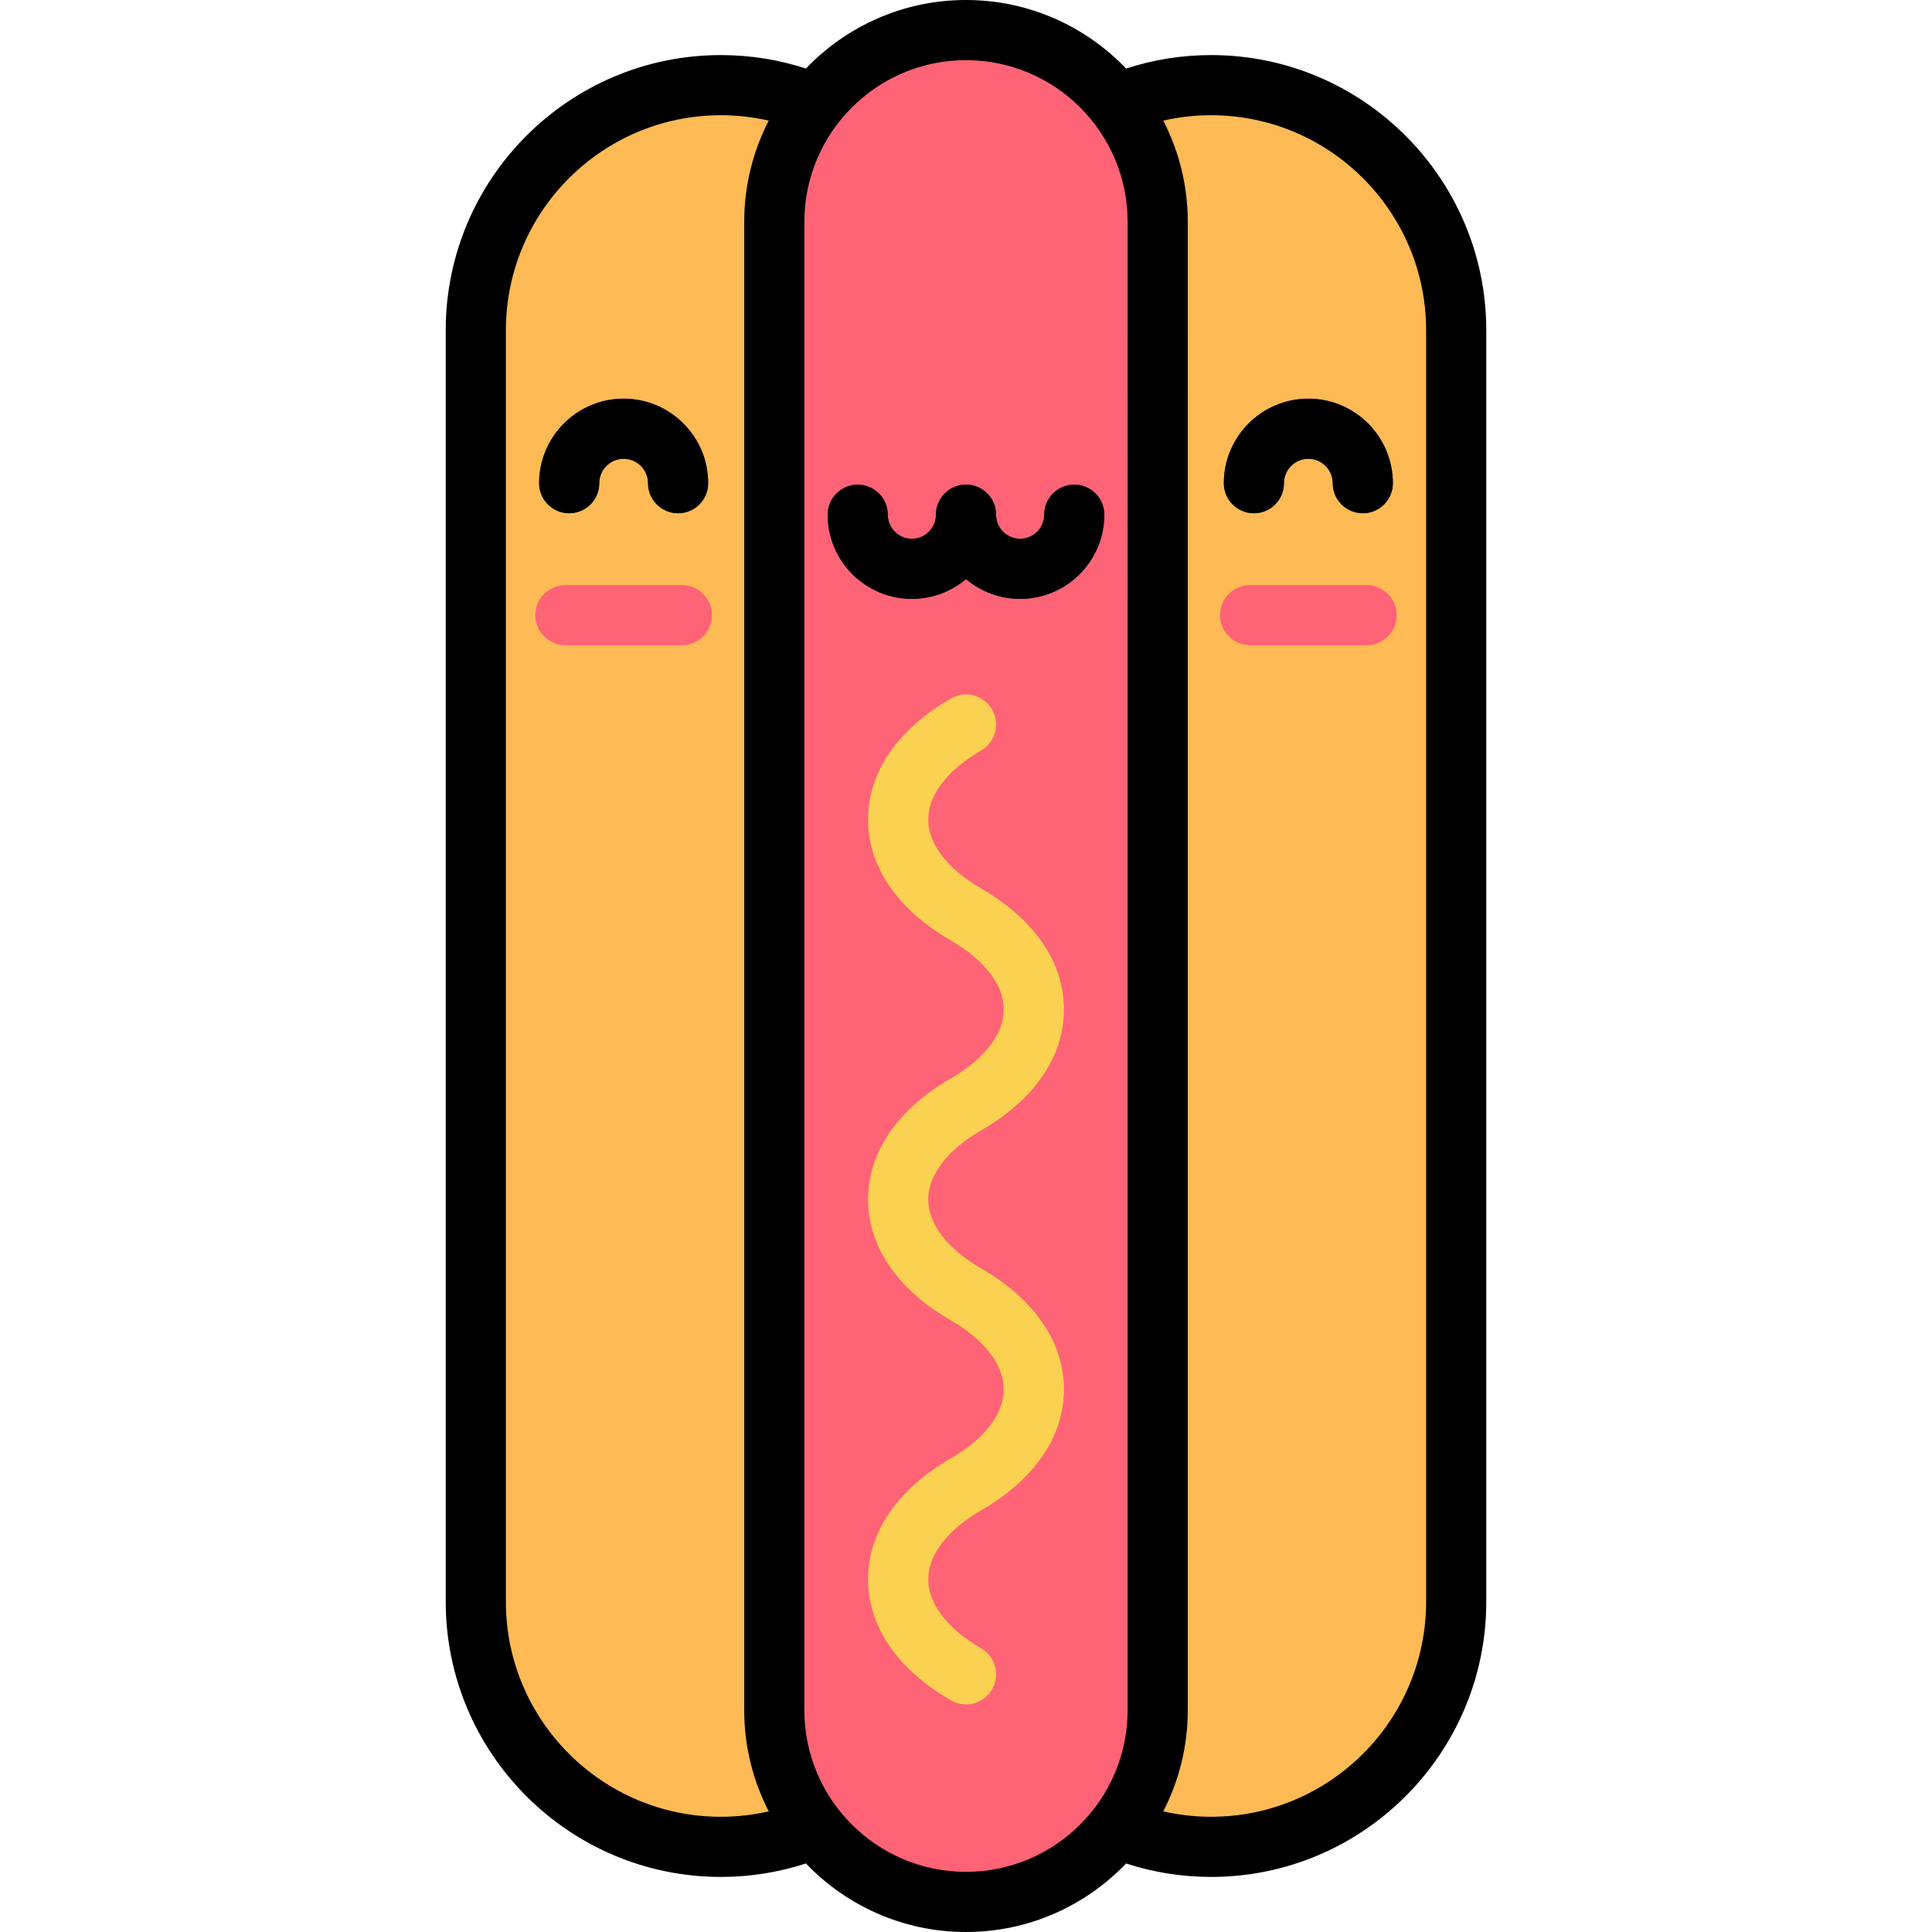 <?xml version="1.0" encoding="iso-8859-1"?>
<!-- Generator: Adobe Illustrator 19.0.0, SVG Export Plug-In . SVG Version: 6.00 Build 0)  -->
<svg version="1.1" id="Layer_1" xmlns="http://www.w3.org/2000/svg" xmlns:xlink="http://www.w3.org/1999/xlink" x="0px" y="0px"
	 viewBox="0 0 512 512" style="enable-background:new 0 0 512 512;" xml:space="preserve">
<g>
	<path style="fill:#FDBA55;" d="M256,424.482c0,35.873-29.08,64.953-64.952,64.953s-64.953-29.081-64.953-64.953V87.518
		c0-35.873,29.08-64.952,64.953-64.952S256,51.645,256,87.518V424.482z"/>
	<path style="fill:#FDBA55;" d="M256.001,424.482c0,35.873,29.081,64.953,64.953,64.953s64.953-29.081,64.953-64.953V87.518
		c0-35.873-29.081-64.952-64.953-64.952s-64.953,29.079-64.953,64.952L256.001,424.482L256.001,424.482z"/>
</g>
<path style="fill:#FF6376;" d="M306.803,453.227c0,28.058-22.745,50.803-50.803,50.803c-28.057,0-50.803-22.745-50.803-50.803
	V58.772c0-28.058,22.746-50.802,50.803-50.802c28.057,0,50.803,22.744,50.803,50.802V453.227z"/>
<g>
	<path style="fill:#3F4963;" d="M241.654,158.718c-12.305,0-22.316-10.01-22.316-22.315c0-4.401,3.568-7.97,7.97-7.97
		c4.401,0,7.97,3.568,7.97,7.97c0,3.515,2.86,6.375,6.376,6.375c3.516,0,6.376-2.86,6.376-6.375c0-4.401,3.568-7.97,7.97-7.97
		c4.403,0,7.97,3.568,7.97,7.97C263.97,148.707,253.96,158.718,241.654,158.718z"/>
	<path style="fill:#3F4963;" d="M270.346,158.718c-12.304,0-22.316-10.01-22.316-22.315c0-4.401,3.568-7.97,7.97-7.97
		c4.403,0,7.97,3.568,7.97,7.97c0,3.515,2.86,6.375,6.376,6.375s6.376-2.86,6.376-6.375c0-4.401,3.567-7.97,7.97-7.97
		c4.403,0,7.97,3.568,7.97,7.97C292.661,148.707,282.65,158.718,270.346,158.718z"/>
</g>
<path style="fill:#FF6376;" d="M180.71,170.994h-30.874c-4.401,0-7.97-3.568-7.97-7.97c0-4.402,3.568-7.97,7.97-7.97h30.874
	c4.401,0,7.97,3.568,7.97,7.97C188.68,167.426,185.112,170.994,180.71,170.994z"/>
<path style="fill:#3F4963;" d="M179.704,136.02c-4.401,0-7.97-3.568-7.97-7.97c0-3.563-2.899-6.461-6.461-6.461
	c-3.563,0-6.462,2.899-6.462,6.461c0,4.402-3.568,7.97-7.97,7.97c-4.402,0-7.97-3.568-7.97-7.97
	c0-12.352,10.049-22.401,22.402-22.401c12.352,0,22.401,10.048,22.401,22.401C187.674,132.452,184.105,136.02,179.704,136.02z"/>
<path style="fill:#FF6376;" d="M362.166,170.994h-30.875c-4.403,0-7.97-3.568-7.97-7.97c0-4.402,3.567-7.97,7.97-7.97h30.875
	c4.401,0,7.97,3.568,7.97,7.97C370.136,167.426,366.568,170.994,362.166,170.994z"/>
<path style="fill:#3F4963;" d="M361.159,136.02c-4.403,0-7.97-3.568-7.97-7.97c0-3.563-2.899-6.461-6.461-6.461
	c-3.562,0-6.461,2.899-6.461,6.461c0,4.402-3.567,7.97-7.97,7.97c-4.401,0-7.97-3.568-7.97-7.97
	c0-12.352,10.048-22.401,22.401-22.401s22.401,10.048,22.401,22.401C369.129,132.452,365.561,136.02,361.159,136.02z"/>
<path style="fill:#FBD151;" d="M255.993,451.68c-1.352,0-2.723-0.344-3.977-1.069c-14.167-8.179-21.968-19.569-21.968-32.073
	c0-12.503,7.802-23.893,21.968-32.072c8.897-5.136,13.999-11.794,13.999-18.268c0-6.474-5.103-13.131-13.999-18.268
	c-14.167-8.179-21.968-19.569-21.968-32.072s7.802-23.894,21.968-32.073c8.897-5.136,13.998-11.794,13.999-18.268
	c0-6.474-5.103-13.132-13.999-18.268c-14.166-8.178-21.968-19.569-21.968-32.072s7.802-23.894,21.968-32.073
	c3.812-2.201,8.687-0.895,10.887,2.917c2.201,3.812,0.895,8.686-2.917,10.887c-8.897,5.136-13.998,11.795-13.998,18.268
	c0,6.474,5.102,13.131,13.998,18.268c14.166,8.179,21.969,19.57,21.969,32.073c-0.001,12.503-7.803,23.893-21.969,32.072
	c-8.897,5.136-13.998,11.795-13.998,18.269s5.103,13.132,13.998,18.268c14.166,8.179,21.969,19.569,21.969,32.072
	c0,12.503-7.803,23.894-21.969,32.073c-8.897,5.136-13.998,11.795-13.998,18.268c0,6.474,5.102,13.132,13.998,18.268
	c3.812,2.201,5.118,7.075,2.917,10.887C261.427,450.25,258.747,451.68,255.993,451.68z"/>
<path d="M165.272,105.649c-12.351,0-22.401,10.048-22.401,22.401c0,4.401,3.567,7.97,7.97,7.97c4.403,0,7.97-3.568,7.97-7.97
	c0-3.563,2.899-6.461,6.461-6.461c3.564,0,6.461,2.899,6.461,6.461c0,4.401,3.568,7.97,7.97,7.97c4.403,0,7.97-3.568,7.97-7.97
	C187.673,115.698,177.624,105.649,165.272,105.649z M320.953,14.596c-7.729,0-15.279,1.211-22.526,3.568
	C287.721,6.984,272.666,0,256,0s-31.721,6.984-42.427,18.164c-7.247-2.357-14.797-3.568-22.526-3.568
	c-40.21,0-72.923,32.713-72.923,72.922v336.963c0,40.21,32.714,72.923,72.923,72.923c7.733,0,15.283-1.209,22.529-3.566
	C224.282,505.017,239.336,512,256,512s31.718-6.983,42.424-18.162c7.246,2.357,14.796,3.566,22.529,3.566
	c40.211,0,72.923-32.714,72.923-72.923V87.518C393.877,47.309,361.164,14.596,320.953,14.596z M191.047,481.466
	c-31.42,0-56.984-25.563-56.984-56.984V87.518c0-31.42,25.563-56.983,56.984-56.983c4.312,0,8.548,0.49,12.678,1.428
	c-4.142,8.044-6.498,17.154-6.498,26.809v394.455c0,9.655,2.356,18.764,6.498,26.81C199.594,480.975,195.36,481.466,191.047,481.466
	z M298.833,453.227c0,23.618-19.215,42.833-42.833,42.833c-23.62,0-42.834-19.215-42.834-42.833V58.772
	c0-23.618,19.215-42.832,42.834-42.832c23.618,0,42.833,19.215,42.833,42.832L298.833,453.227L298.833,453.227z M377.937,424.482
	c0,31.42-25.563,56.984-56.984,56.984c-4.313,0-8.549-0.491-12.678-1.428c4.142-8.045,6.497-17.154,6.497-26.81V58.772
	c0-9.654-2.355-18.764-6.497-26.809c4.131-0.938,8.366-1.428,12.678-1.428c31.42,0,56.984,25.562,56.984,56.983V424.482z
	 M276.722,136.403c0,3.515-2.86,6.375-6.376,6.375c-3.516,0-6.376-2.86-6.376-6.375c0-4.401-3.567-7.97-7.97-7.97
	c-4.403,0-7.97,3.568-7.97,7.97c0,3.515-2.86,6.375-6.376,6.375c-3.516,0-6.376-2.86-6.376-6.375c0-4.401-3.567-7.97-7.97-7.97
	s-7.97,3.568-7.97,7.97c0,12.304,10.01,22.315,22.316,22.315c5.461,0,10.464-1.979,14.346-5.246
	c3.883,3.268,8.885,5.246,14.346,5.246c12.304,0,22.316-10.01,22.316-22.315c0-4.401-3.567-7.97-7.97-7.97
	C280.29,128.433,276.722,132.001,276.722,136.403z M324.327,128.05c0,4.402,3.568,7.97,7.97,7.97c4.403,0,7.97-3.568,7.97-7.97
	c0-3.563,2.899-6.461,6.461-6.461c3.562,0,6.461,2.899,6.461,6.461c0,4.402,3.567,7.97,7.97,7.97c4.403,0,7.97-3.568,7.97-7.97
	c0-12.352-10.048-22.401-22.401-22.401C334.376,105.65,324.327,115.698,324.327,128.05z"/>
<g>
</g>
<g>
</g>
<g>
</g>
<g>
</g>
<g>
</g>
<g>
</g>
<g>
</g>
<g>
</g>
<g>
</g>
<g>
</g>
<g>
</g>
<g>
</g>
<g>
</g>
<g>
</g>
<g>
</g>
</svg>
